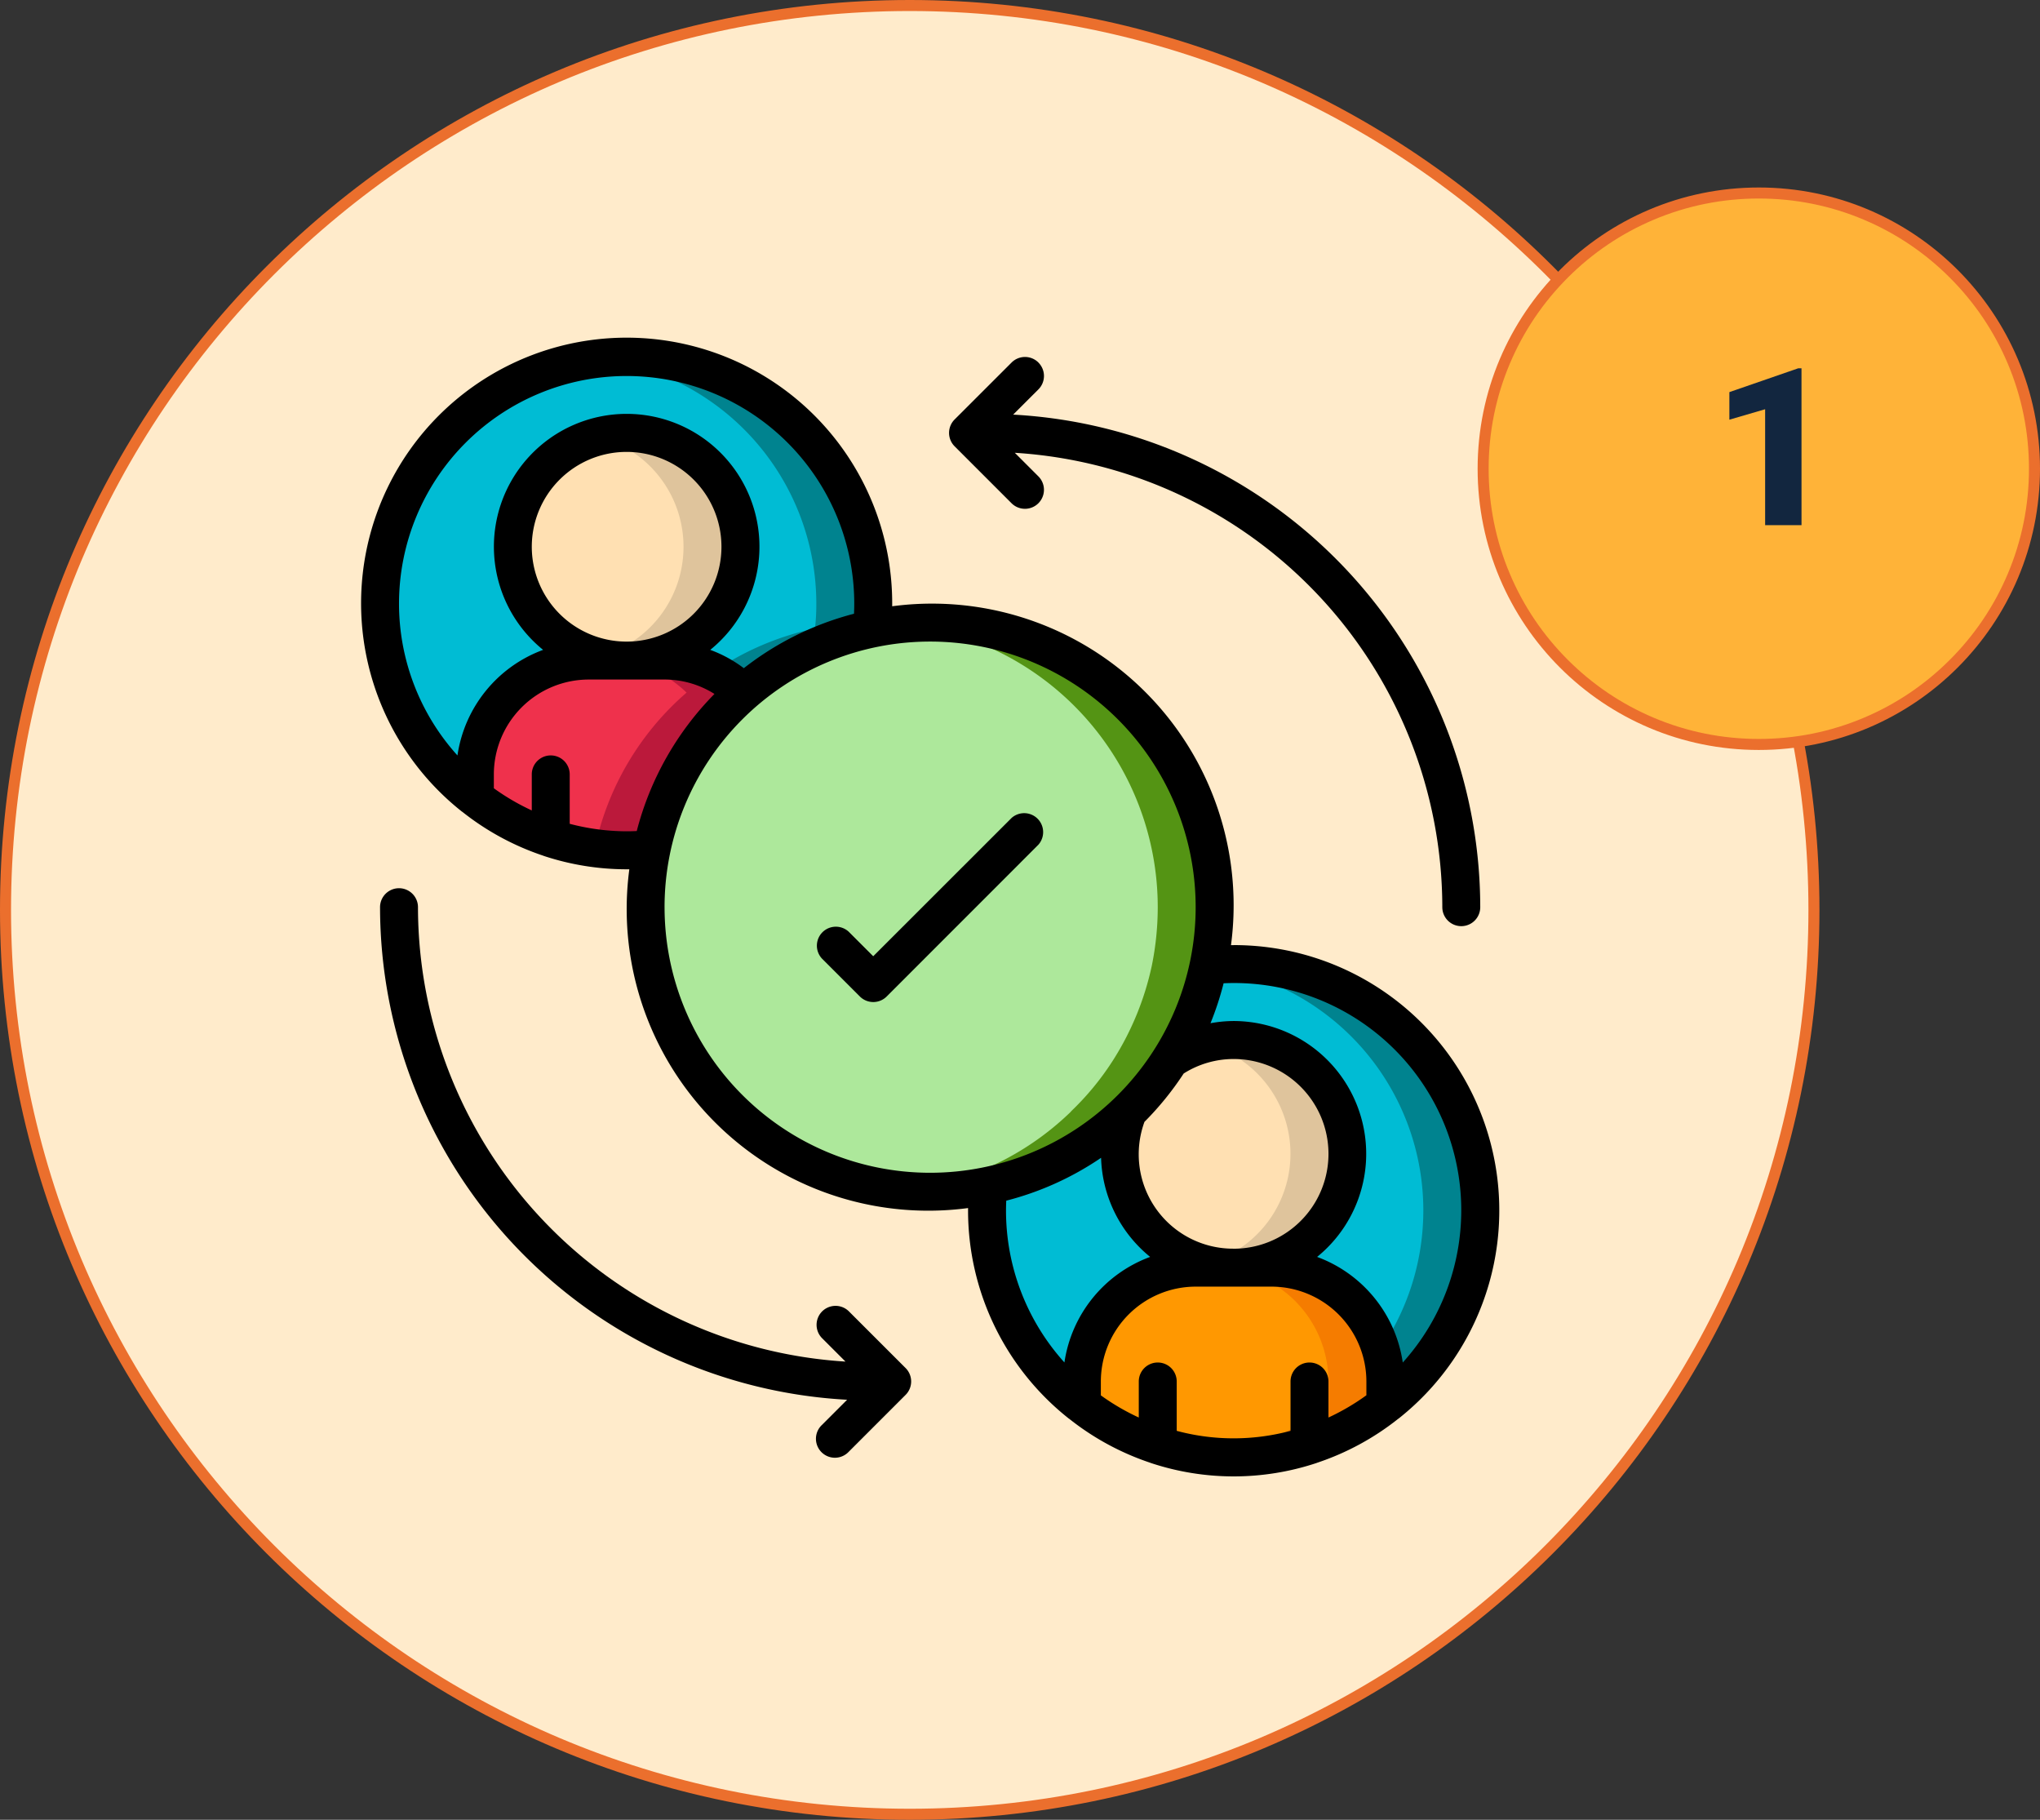 <svg xmlns="http://www.w3.org/2000/svg" width="185" height="165" viewBox="0 0 185 165">
  <rect x="0" y="0" width="185" height="165" fill="#333333" stroke="none"/>
  <g id="Grupo_949206" data-name="Grupo 949206" transform="translate(-325 -564)">
    <g id="Trazado_658205" data-name="Trazado 658205" transform="translate(325 564)" fill="#ffebcb">
      <path d="M 82.5 164.5 C 76.936 164.5 71.376 163.939 65.974 162.834 C 60.709 161.757 55.53 160.149 50.582 158.056 C 45.723 156.001 41.037 153.458 36.653 150.496 C 32.311 147.562 28.228 144.194 24.517 140.483 C 20.806 136.772 17.438 132.689 14.504 128.347 C 11.542 123.963 8.999 119.277 6.944 114.418 C 4.851 109.469 3.243 104.291 2.166 99.026 C 1.061 93.624 0.5 88.064 0.5 82.5 C 0.5 76.936 1.061 71.376 2.166 65.974 C 3.243 60.709 4.851 55.53 6.944 50.582 C 8.999 45.723 11.542 41.037 14.504 36.653 C 17.438 32.311 20.806 28.228 24.517 24.517 C 28.228 20.806 32.311 17.438 36.653 14.504 C 41.037 11.542 45.723 8.999 50.582 6.944 C 55.53 4.851 60.709 3.243 65.974 2.166 C 71.376 1.061 76.936 0.5 82.5 0.5 C 88.064 0.5 93.624 1.061 99.026 2.166 C 104.291 3.243 109.469 4.851 114.418 6.944 C 119.277 8.999 123.963 11.542 128.347 14.504 C 132.689 17.438 136.772 20.806 140.483 24.517 C 144.194 28.228 147.562 32.311 150.496 36.653 C 153.458 41.037 156.001 45.723 158.056 50.582 C 160.149 55.53 161.757 60.709 162.834 65.974 C 163.939 71.376 164.5 76.936 164.5 82.5 C 164.5 88.064 163.939 93.624 162.834 99.026 C 161.757 104.291 160.149 109.469 158.056 114.418 C 156.001 119.277 153.458 123.963 150.496 128.347 C 147.562 132.689 144.194 136.772 140.483 140.483 C 136.772 144.194 132.689 147.562 128.347 150.496 C 123.963 153.458 119.277 156.001 114.418 158.056 C 109.469 160.149 104.291 161.757 99.026 162.834 C 93.624 163.939 88.064 164.5 82.5 164.5 Z" stroke="none"/>
      <path d="M 82.5 1 C 76.97 1 71.443 1.557 66.074 2.656 C 60.842 3.727 55.695 5.324 50.777 7.404 C 45.948 9.447 41.29 11.975 36.933 14.918 C 32.617 17.834 28.559 21.182 24.871 24.871 C 21.182 28.559 17.834 32.617 14.918 36.933 C 11.975 41.29 9.447 45.948 7.404 50.777 C 5.324 55.695 3.727 60.842 2.656 66.074 C 1.557 71.443 1 76.97 1 82.5 C 1 88.03 1.557 93.557 2.656 98.926 C 3.727 104.158 5.324 109.305 7.404 114.223 C 9.447 119.052 11.975 123.71 14.918 128.067 C 17.834 132.383 21.182 136.441 24.871 140.129 C 28.559 143.818 32.617 147.166 36.933 150.082 C 41.29 153.025 45.948 155.553 50.777 157.596 C 55.695 159.676 60.842 161.273 66.074 162.344 C 71.443 163.443 76.97 164 82.5 164 C 88.03 164 93.557 163.443 98.926 162.344 C 104.158 161.273 109.305 159.676 114.223 157.596 C 119.052 155.553 123.71 153.025 128.067 150.082 C 132.383 147.166 136.441 143.818 140.129 140.129 C 143.818 136.441 147.166 132.383 150.082 128.067 C 153.025 123.71 155.553 119.052 157.596 114.223 C 159.676 109.305 161.273 104.158 162.344 98.926 C 163.443 93.557 164 88.03 164 82.5 C 164 76.97 163.443 71.443 162.344 66.074 C 161.273 60.842 159.676 55.695 157.596 50.777 C 155.553 45.948 153.025 41.29 150.082 36.933 C 147.166 32.617 143.818 28.559 140.129 24.871 C 136.441 21.182 132.383 17.834 128.067 14.918 C 123.71 11.975 119.052 9.447 114.223 7.404 C 109.305 5.324 104.158 3.727 98.926 2.656 C 93.557 1.557 88.03 1 82.5 1 M 82.5 0 C 128.064 0 165 36.936 165 82.5 C 165 128.064 128.064 165 82.5 165 C 36.936 165 0 128.064 0 82.5 C 0 36.936 36.936 0 82.5 0 Z" stroke="none" fill="#eb6f2d"/>
    </g>
    <g id="Page-1" transform="translate(357.744 594.635)">
      <g id="_039---Positive-Interactions" data-name="039---Positive-Interactions" transform="translate(-0.001 -0.02)">
        <g id="Icons_copy" transform="translate(1.72 1.741)">
          <path id="Shape" d="M66.605,40.8a26.691,26.691,0,0,1-.533,5.281,26.171,26.171,0,0,1-3.458,8.5,25.006,25.006,0,0,1-3.87,4.73v.017a25.78,25.78,0,0,1-12.66,6.743,26.693,26.693,0,0,1-5.281.533A25.811,25.811,0,0,1,15,40.8a26.692,26.692,0,0,1,.533-5.281A25.959,25.959,0,0,1,35.522,15.533,26.692,26.692,0,0,1,40.8,15a25.811,25.811,0,0,1,25.8,25.8Z" transform="translate(9.084 9.097)" fill="#ade89b"/>
          <path id="Shape-2" data-name="Shape" d="M31.089,15c-.86,0-1.72.048-2.56.131A25.816,25.816,0,0,1,51.731,40.8a26.691,26.691,0,0,1-.533,5.281,26.171,26.171,0,0,1-3.458,8.5,25.006,25.006,0,0,1-3.87,4.73v.017a25.78,25.78,0,0,1-12.66,6.743c-.889.172-1.8.311-2.721.4.86.084,1.72.131,2.6.131a26.691,26.691,0,0,0,5.281-.533,25.78,25.78,0,0,0,12.66-6.743v-.017a25.006,25.006,0,0,0,3.87-4.73,26.171,26.171,0,0,0,3.458-8.5,26.692,26.692,0,0,0,.533-5.281A25.811,25.811,0,0,0,31.089,15Z" transform="translate(18.798 9.097)" fill="#549414"/>
          <circle id="Oval" cx="10.321" cy="10.321" r="10.321" transform="translate(12.043 6.895)" fill="#ffe0b2"/>
          <path id="Shape-3" data-name="Shape" d="M15.08,5a10.292,10.292,0,0,0-2.58.344,10.307,10.307,0,0,1,0,19.964A10.321,10.321,0,1,0,15.08,5Z" transform="translate(7.284 1.895)" fill="#dfc49c"/>
          <path id="Shape-4" data-name="Shape" d="M45.725,23.368a19.57,19.57,0,0,1-.12,2.253,25.646,25.646,0,0,0-11.646,5.814A10.177,10.177,0,0,0,26.8,28.529h-3.44A10.321,10.321,0,1,0,13.042,18.208,10.321,10.321,0,0,0,23.363,28.529h-3.44A10.321,10.321,0,0,0,9.6,38.85v2.133A22.362,22.362,0,1,1,45.725,23.368Z" transform="translate(-0.999 -0.992)" fill="#00bcd4"/>
          <path id="Shape-5" data-name="Shape" d="M15.08,1a22.417,22.417,0,0,0-2.58.16,22.362,22.362,0,0,1,19.782,22.2,19.571,19.571,0,0,1-.12,2.253,25.7,25.7,0,0,0-9.2,3.924,10.1,10.1,0,0,1,2.714,1.892,25.646,25.646,0,0,1,11.646-5.814,19.57,19.57,0,0,0,.12-2.255A22.362,22.362,0,0,0,15.08,1Z" transform="translate(7.284 -0.986)" fill="#00838f"/>
          <path id="Shape-6" data-name="Shape" d="M30.358,19.907a25.677,25.677,0,0,0-8.343,14.174,19.571,19.571,0,0,1-2.253.12A22.19,22.19,0,0,1,6,29.454V27.321A10.321,10.321,0,0,1,16.321,17H23.2A10.177,10.177,0,0,1,30.358,19.907Z" transform="translate(2.602 10.537)" fill="#ef314c"/>
          <path id="Shape-7" data-name="Shape" d="M18.648,17H13.488a10.177,10.177,0,0,1,7.156,2.907A25.663,25.663,0,0,0,12.323,34a22.458,22.458,0,0,0,2.885.2,19.57,19.57,0,0,0,2.253-.12A25.677,25.677,0,0,1,25.8,19.907,10.177,10.177,0,0,0,18.648,17Z" transform="translate(7.156 10.537)" fill="#bb193b"/>
          <path id="Shape-8" data-name="Shape" d="M55.362,54.927h-3.44A10.321,10.321,0,0,0,41.6,65.248v2.133A22.3,22.3,0,0,1,33,49.767a19.569,19.569,0,0,1,.12-2.253,25.78,25.78,0,0,0,12.66-6.743,10.149,10.149,0,0,0-.74,3.836A10.321,10.321,0,0,0,55.362,54.927Z" transform="translate(22.047 27.656)" fill="#00bcd4"/>
          <path id="Shape-9" data-name="Shape" d="M60.642,47.321a10.321,10.321,0,1,1-20.642,0,10.149,10.149,0,0,1,.74-3.836v-.017a25.006,25.006,0,0,0,3.87-4.73A10.173,10.173,0,0,1,50.321,37,10.321,10.321,0,0,1,60.642,47.321Z" transform="translate(27.088 24.94)" fill="#ffe0b2"/>
          <path id="Shape-10" data-name="Shape" d="M47.08,37a10.17,10.17,0,0,0-2.554.344A10.307,10.307,0,0,1,44.5,57.3,10.321,10.321,0,1,0,47.08,37Z" transform="translate(30.329 24.94)" fill="#dfc49c"/>
          <path id="Shape-11" data-name="Shape" d="M70.753,55.362a22.3,22.3,0,0,1-8.6,17.615V70.844A10.321,10.321,0,0,0,51.831,60.523h-3.44a10.321,10.321,0,1,0,0-20.642,10.173,10.173,0,0,0-5.711,1.737,26.171,26.171,0,0,0,3.458-8.5A19.57,19.57,0,0,1,48.391,33,22.362,22.362,0,0,1,70.753,55.362Z" transform="translate(29.018 22.06)" fill="#00bcd4"/>
          <path id="Shape-12" data-name="Shape" d="M46.953,33a19.569,19.569,0,0,0-2.253.12.4.4,0,0,1-.022.086A22.309,22.309,0,0,1,60.281,67.9a10.281,10.281,0,0,1,.433,2.945v2.133A22.362,22.362,0,0,0,46.953,33Z" transform="translate(30.457 22.06)" fill="#00838f"/>
          <path id="Shape-13" data-name="Shape" d="M65.523,59.321v2.133a22.318,22.318,0,0,1-27.523,0V59.321A10.321,10.321,0,0,1,48.321,49H55.2A10.321,10.321,0,0,1,65.523,59.321Z" transform="translate(25.648 33.583)" fill="#ff9801"/>
          <path id="Shape-14" data-name="Shape" d="M50.521,49H45.36A10.321,10.321,0,0,1,55.681,59.321v2.133A22.159,22.159,0,0,1,44.5,66.03a21.852,21.852,0,0,0,16.342-4.576V59.321A10.321,10.321,0,0,0,50.521,49Z" transform="translate(30.329 33.583)" fill="#f57c00"/>
        </g>
        <g id="Icons">
          <path id="Shape-15" data-name="Shape" d="M42.7,26.5,30.152,39.04l-2.224-2.224A1.72,1.72,0,0,0,25.5,39.249l3.44,3.44a1.72,1.72,0,0,0,2.432,0L45.129,28.927A1.72,1.72,0,0,0,42.7,26.5Z" transform="translate(16.295 17.048)"/>
          <path id="Shape-16" data-name="Shape" d="M80.129,56.06H79.89A27.351,27.351,0,0,0,49.166,25.336V25.1A24.082,24.082,0,1,0,10.1,43.916c.028.029.067.045.1.072a24.048,24.048,0,0,0,7.3,3.956c.034.015.071.026.107.04a23.972,23.972,0,0,0,7.481,1.2h.239A27.351,27.351,0,0,0,56.046,79.9v.239a24.039,24.039,0,0,0,9.1,18.819c.028.029.067.045.1.072a24.048,24.048,0,0,0,7.3,3.956c.034.015.071.026.107.04a23.842,23.842,0,0,0,14.966,0c.036-.014.072-.024.107-.04a24.019,24.019,0,0,0,7.3-3.956c.031-.028.071-.043.1-.072a24.06,24.06,0,0,0-14.99-42.9Zm0,27.523a8.558,8.558,0,0,1-8.085-11.5A27.6,27.6,0,0,0,75.6,67.7a8.468,8.468,0,0,1,4.531-1.314,8.6,8.6,0,0,1,0,17.2ZM4.441,25.1a20.642,20.642,0,0,1,41.284,0c0,.322-.01.619-.022.912a27.4,27.4,0,0,0-9.992,4.937,11.762,11.762,0,0,0-3.046-1.66,12.041,12.041,0,1,0-15.156,0,12.06,12.06,0,0,0-7.768,9.573A20.539,20.539,0,0,1,4.441,25.1Zm12.041-5.161a8.6,8.6,0,1,1,8.6,8.6A8.6,8.6,0,0,1,16.482,19.937Zm8.6,25.8a20.515,20.515,0,0,1-5.161-.679V40.579a1.72,1.72,0,1,0-3.44,0v3.268a20.642,20.642,0,0,1-3.44-2.009V40.579a8.611,8.611,0,0,1,8.6-8.6h6.881a8.468,8.468,0,0,1,4.526,1.306A27.5,27.5,0,0,0,26,45.717c-.3.012-.593.022-.913.022Zm3.44,6.881A24.082,24.082,0,1,1,52.606,76.7,24.082,24.082,0,0,1,28.523,52.62ZM59.487,80.143c0-.322.01-.619.022-.912a27.337,27.337,0,0,0,8.6-3.888,12.021,12.021,0,0,0,4.45,8.986A12.06,12.06,0,0,0,64.785,93.9,20.539,20.539,0,0,1,59.487,80.143ZM74.968,100.1V95.624a1.72,1.72,0,0,0-3.44,0v3.268a20.642,20.642,0,0,1-3.44-2.009V95.624a8.611,8.611,0,0,1,8.6-8.6h6.881a8.611,8.611,0,0,1,8.6,8.6v1.251a20.643,20.643,0,0,1-3.44,2.018V95.624a1.72,1.72,0,0,0-3.44,0V100.1a19.937,19.937,0,0,1-10.321,0Zm20.5-6.193A12.06,12.06,0,0,0,87.7,84.33a12.041,12.041,0,0,0-7.569-21.389,11.857,11.857,0,0,0-2.1.2,27.456,27.456,0,0,0,1.189-3.623c.294-.012.592-.022.912-.022A20.608,20.608,0,0,1,95.473,93.9Z" transform="translate(-0.999 -0.98)"/>
          <path id="Shape-17" data-name="Shape" d="M40.1,2.5a1.72,1.72,0,0,0-2.432,0L32.5,7.664a1.72,1.72,0,0,0,0,2.432l5.161,5.161A1.72,1.72,0,0,0,40.1,12.825l-2.14-2.14a41.332,41.332,0,0,1,38.768,41.2,1.72,1.72,0,0,0,3.44,0A44.78,44.78,0,0,0,37.809,7.224L40.1,4.936a1.72,1.72,0,0,0,0-2.432Z" transform="translate(21.327 -0.245)"/>
          <path id="Shape-18" data-name="Shape" d="M5.44,31.72a1.72,1.72,0,0,0-3.44,0A44.78,44.78,0,0,0,44.356,76.381l-2.288,2.288A1.72,1.72,0,1,0,44.5,81.1l5.161-5.161a1.72,1.72,0,0,0,0-2.432L44.5,68.348a1.72,1.72,0,0,0-2.432,2.432l2.14,2.14A41.332,41.332,0,0,1,5.44,31.72Z" transform="translate(-0.278 19.92)"/>
        </g>
      </g>
    </g>
    <g id="Trazado_658207" data-name="Trazado 658207" transform="translate(459 581)" fill="#ffb338">
      <path d="M 25.5 50.5 C 22.125 50.5 18.851 49.839 15.769 48.536 C 12.792 47.276 10.118 45.474 7.822 43.178 C 5.526 40.882 3.724 38.208 2.464 35.231 C 1.161 32.149 0.5 28.875 0.5 25.5 C 0.5 22.125 1.161 18.851 2.464 15.769 C 3.724 12.792 5.526 10.118 7.822 7.822 C 10.118 5.526 12.792 3.724 15.769 2.464 C 18.851 1.161 22.125 0.5 25.5 0.5 C 28.875 0.5 32.149 1.161 35.231 2.464 C 38.208 3.724 40.882 5.526 43.178 7.822 C 45.474 10.118 47.276 12.792 48.536 15.769 C 49.839 18.851 50.5 22.125 50.5 25.5 C 50.5 28.875 49.839 32.149 48.536 35.231 C 47.276 38.208 45.474 40.882 43.178 43.178 C 40.882 45.474 38.208 47.276 35.231 48.536 C 32.149 49.839 28.875 50.5 25.5 50.5 Z" stroke="none"/>
      <path d="M 25.5 1 C 22.192 1 18.984 1.648 15.964 2.925 C 13.046 4.159 10.426 5.926 8.176 8.176 C 5.926 10.426 4.159 13.046 2.925 15.964 C 1.648 18.984 1 22.192 1 25.5 C 1 28.808 1.648 32.016 2.925 35.036 C 4.159 37.954 5.926 40.574 8.176 42.824 C 10.426 45.074 13.046 46.841 15.964 48.075 C 18.984 49.352 22.192 50 25.5 50 C 28.808 50 32.016 49.352 35.036 48.075 C 37.954 46.841 40.574 45.074 42.824 42.824 C 45.074 40.574 46.841 37.954 48.075 35.036 C 49.352 32.016 50 28.808 50 25.5 C 50 22.192 49.352 18.984 48.075 15.964 C 46.841 13.046 45.074 10.426 42.824 8.176 C 40.574 5.926 37.954 4.159 35.036 2.925 C 32.016 1.648 28.808 1 25.5 1 M 25.5 0 C 39.583 0 51 11.417 51 25.5 C 51 39.583 39.583 51 25.5 51 C 11.417 51 0 39.583 0 25.5 C 0 11.417 11.417 0 25.5 0 Z" stroke="none" fill="#eb6f2d"/>
    </g>
    <path id="Trazado_658206" data-name="Trazado 658206" d="M2.373,0h-3.3V-10.508l-3.242.947v-2.5l6.24-2.158h.3Z" transform="translate(486 611.614)" fill="#12263f"/>
  </g>
</svg>
